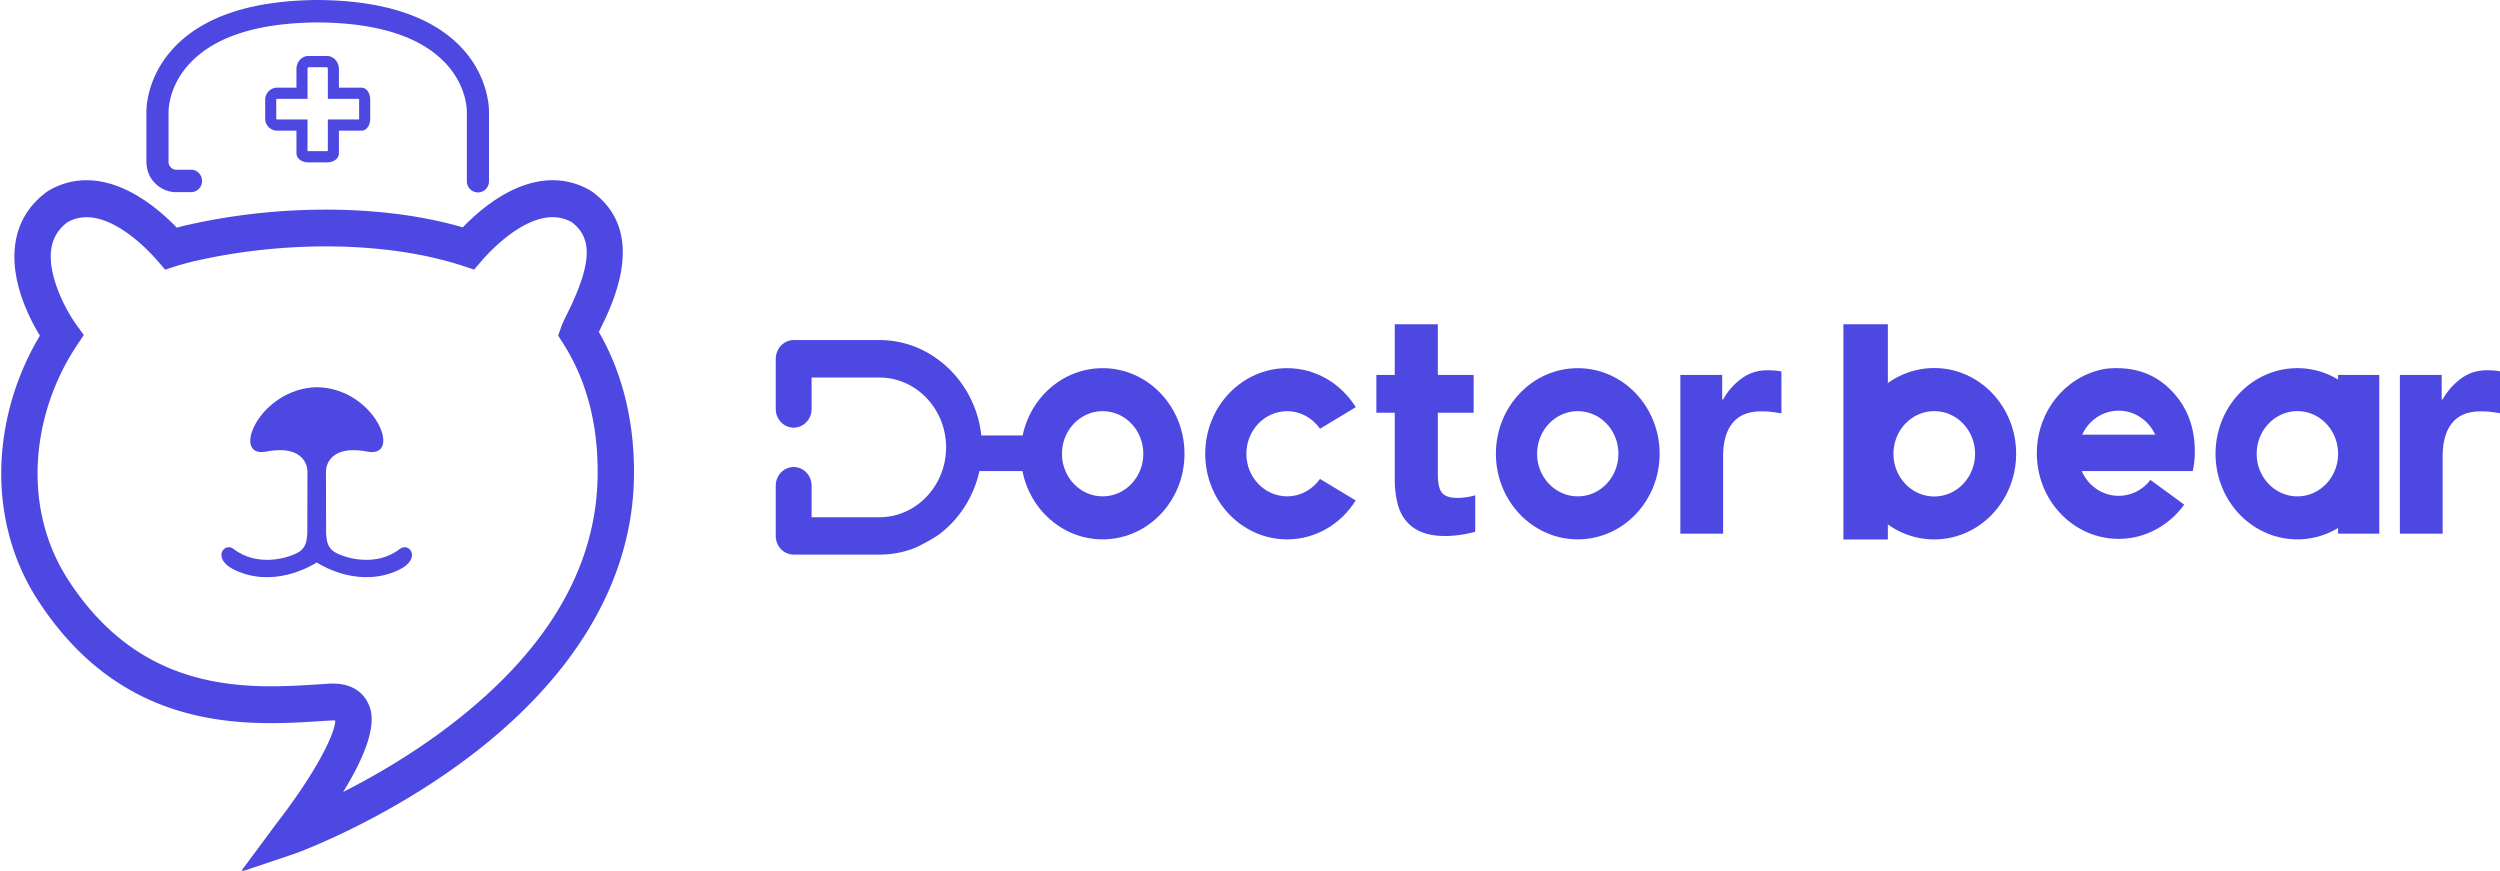 <svg xmlns="http://www.w3.org/2000/svg" width="201" height="70" viewBox="0 0 201 70"><g><g><g><g><g><path fill="#4d48e2" d="M19.343 70.102l2.885-3.893c3.355-4.34 4.733-7.335 4.726-8.28a2.075 2.075 0 0 0-.348-.003l-.67.043c-5.952.387-15.912 1.038-22.877-9.69A18.047 18.047 0 0 1 .661 42.73C-.624 37.606.329 31.79 3.207 26.987 2.315 25.52.786 22.49 1.24 19.537c.258-1.687 1.107-3.07 2.52-4.11l.118-.079c2.087-1.24 4.517-1.132 7.03.313 1.378.793 2.529 1.837 3.305 2.643.388-.103.777-.2.957-.237 7.008-1.582 14.817-1.618 20.893-.095.374.09.753.192 1.143.306.776-.804 1.92-1.837 3.287-2.623 2.51-1.441 4.94-1.547 7.023-.306l.116.077c4.457 3.274 1.649 8.968.59 11.112l-.074.153c1.919 3.315 2.892 7.325 2.822 11.657-.12 8.412-4.86 16.312-13.703 22.844-6.722 4.965-13.426 7.394-13.489 7.415zm10.194-13.671c.316.609 1.15 2.216-1.947 7.241 2.305-1.168 5.196-2.821 8.077-4.963 8.107-6.027 12.272-12.892 12.38-20.407.067-4.113-.869-7.714-2.78-10.704l-.392-.61.24-.688c.101-.29.266-.625.494-1.086 1.963-3.98 2.068-6.05.365-7.347-2.912-1.657-6.524 2.266-7.223 3.074l-.634.734-.914-.3a23.843 23.843 0 0 0-1.832-.527c-5.674-1.422-12.99-1.38-19.58.113l-.068.014c-.166.033-1.208.302-1.528.407l-.914.299-.634-.733c-.698-.81-4.312-4.733-7.227-3.08-.736.559-1.16 1.255-1.292 2.124-.348 2.266 1.325 5.173 2 6.102l.608.839-.573.864c-2.831 4.266-3.83 9.58-2.668 14.214a15.086 15.086 0 0 0 2.007 4.64c6.03 9.291 14.588 8.73 20.246 8.363l.678-.043c.116-.008.227-.011.334-.011 1.743 0 2.484.907 2.777 1.47z"/></g><g><path fill="#4d48e2" d="M32.15 44.133c-1.893 1.488-4.48.758-5.329.2-.428-.335-.548-.664-.602-1.434 0-.856-.012-5.011-.012-5.011s-.044-2.222 3.334-1.578c2.875.549.627-5.09-4.044-5.18-4.672.09-6.988 5.729-4.113 5.18 3.378-.644 3.334 1.578 3.334 1.578s-.01 4.155-.01 5.01c-.056.771-.175 1.1-.604 1.434-.849.56-3.422 1.289-5.33-.2-.744-.58-1.82.8.132 1.711 3.05 1.424 5.982-.257 6.557-.62.575.363 3.506 2.044 6.556.62 1.952-.911.875-2.294.132-1.71"/></g><g><path fill="#4d48e2" d="M29.057 7.048c.41 0 .707.413.707.98v1.504c0 .565-.298.975-.707.975h-1.808v1.813c0 .426-.407.735-.968.735h-1.485c-.548 0-.961-.316-.961-.735v-1.813h-1.553a.97.97 0 0 1-.962-.975V8.028c0-.54.431-.98.962-.98h1.553V5.553c0-.58.431-1.053.961-1.053h1.485c.534 0 .968.472.968 1.053v1.495zm-4.332 2.557v2.543c.02.003.044.004.071.004h1.485c.03 0 .056-.002.077-.005V9.605h2.511a.622.622 0 0 0 .004-.073V8.028a.593.593 0 0 0-.004-.078h-2.51V5.553c0-.093-.05-.15-.078-.15h-1.485c-.017 0-.07.054-.07.15V7.95h-2.444c-.041 0-.071.033-.071.078v1.504c0 .04.032.073.07.073z"/></g><g><path fill="#4d48e2" d="M39.316 9.054v5.518c0 .486-.381.884-.861.902h-.03c-.013 0-.018 0-.03-.007a.888.888 0 0 1-.86-.895V9.024c.005-.114.029-2.13-1.77-4-2.019-2.106-5.457-3.19-10.219-3.22-4.762.03-8.2 1.114-10.219 3.22-1.8 1.87-1.775 3.886-1.775 3.97v4.019c0 .174.07.331.19.451.125.12.279.187.45.181h1.165c.492 0 .89.403.89.902 0 .5-.398.903-.89.903h-1.2c-.807 0-1.585-.427-2.048-1.18-.238-.396-.339-.866-.339-1.329V9.024c0-.084-.07-2.78 2.24-5.216C16.366 1.318 20.243.037 25.54 0h.011c5.29.037 9.175 1.318 11.532 3.808 2.304 2.437 2.238 5.132 2.233 5.246"/></g></g><g><g><g><g><path fill="#4d48e2" d="M201.077 33.233c-.22-.035-.462-.071-.725-.106a6.893 6.893 0 0 0-.905-.053c-1.02 0-1.784.31-2.293.932-.51.622-.765 1.519-.765 2.691v6.208h-3.439V30.143h3.363v1.972h.076a5.223 5.223 0 0 1 1.428-1.64c.61-.47 1.324-.705 2.14-.705.492 0 .866.036 1.12.107z"/></g></g><g><path fill="#4d48e2" d="M191.294 30.144v12.762h-3.313v-.456a6.325 6.325 0 0 1-3.27.915c-3.634 0-6.581-3.081-6.581-6.882 0-3.802 2.947-6.883 6.582-6.883a6.32 6.32 0 0 1 3.27.915v-.37zm-6.582 9.764c1.795 0 3.249-1.513 3.27-3.386v-.079c-.021-1.873-1.475-3.387-3.27-3.387-1.808 0-3.274 1.535-3.274 3.427 0 1.892 1.466 3.425 3.274 3.425z"/></g><g><path fill="#4d48e2" d="M155.51 29.59c3.638 0 6.588 3.085 6.588 6.89 0 3.805-2.95 6.89-6.589 6.89-3.639 0-6.589-3.085-6.589-6.89 0-3.805 2.95-6.89 6.59-6.89m.004 10.328c1.813 0 3.282-1.537 3.282-3.433 0-1.895-1.47-3.431-3.282-3.431-1.813 0-3.282 1.536-3.282 3.431 0 1.896 1.47 3.433 3.282 3.433"/></g><g><path fill="#4d48e2" d="M148.21 43.375h3.573V26.07h-3.573z"/></g><g><path fill="#4d48e2" d="M167.372 37.875c.513 1.176 1.648 1.989 2.967 1.989a3.202 3.202 0 0 0 2.552-1.278l2.718 1.983a6.657 6.657 0 0 1-2.092 1.897 6.29 6.29 0 0 1-3.178.858c-1.999 0-3.793-.935-5-2.412-.03-.036-.06-.067-.088-.102a6.951 6.951 0 0 1-1.344-2.935 7.201 7.201 0 0 1 .01-2.928c.576-2.72 2.688-4.836 5.337-5.29a7.73 7.73 0 0 1 .924-.057c1.818 0 3.32.634 4.506 1.912.895.96 1.453 2.106 1.672 3.435.074.429.108.879.108 1.35 0 .561-.058 1.088-.171 1.578zm5.907-2.928c-.527-1.14-1.646-1.928-2.94-1.928s-2.407.788-2.934 1.928z"/></g><g><path fill="#4d48e2" d="M88.652 29.6c3.635 0 6.582 3.081 6.582 6.883 0 3.8-2.947 6.882-6.582 6.882s-6.582-3.081-6.582-6.882c0-3.802 2.947-6.883 6.582-6.883m0 10.308c1.807 0 3.271-1.533 3.271-3.425 0-1.893-1.464-3.427-3.27-3.427-1.807 0-3.272 1.534-3.272 3.427 0 1.892 1.465 3.425 3.271 3.425"/></g><g><path fill="#4d48e2" d="M103.484 39.905c-1.808 0-3.275-1.528-3.275-3.42 0-1.891 1.467-3.425 3.275-3.425 1.09 0 2.053.558 2.645 1.411l2.874-1.733c-1.173-1.89-3.207-3.138-5.519-3.138-3.636 0-6.584 3.082-6.584 6.886 0 3.797 2.948 6.88 6.584 6.88 2.308 0 4.34-1.248 5.514-3.129l-2.87-1.732c-.596.848-1.558 1.4-2.644 1.4"/></g><g><path fill="#4d48e2" d="M126.852 29.6c3.635 0 6.582 3.081 6.582 6.883 0 3.8-2.947 6.882-6.582 6.882s-6.582-3.081-6.582-6.882c0-3.802 2.947-6.883 6.582-6.883m0 10.308c1.807 0 3.27-1.533 3.27-3.425 0-1.893-1.463-3.427-3.27-3.427-1.806 0-3.271 1.534-3.271 3.427 0 1.892 1.465 3.425 3.27 3.425"/></g><g><path fill="#4d48e2" d="M110.66 30.146h1.478V26.07h3.464v4.076h2.88v3.038h-2.88v4.955c0 .747.12 1.248.357 1.506.238.258.628.386 1.172.386.526 0 1.02-.071 1.478-.213v2.93a8.183 8.183 0 0 1-1.198.253c-.441.063-.84.094-1.197.094-.764 0-1.406-.106-1.923-.32a3.097 3.097 0 0 1-1.262-.92c-.322-.398-.552-.882-.687-1.451a8.138 8.138 0 0 1-.204-1.892v-5.328h-1.478z"/></g><g><path fill="#4d48e2" d="M143.227 33.233a29.33 29.33 0 0 0-.725-.106 6.898 6.898 0 0 0-.905-.053c-1.02 0-1.783.31-2.293.932-.51.622-.765 1.519-.765 2.691v6.208H135.1V30.143h3.364v1.972h.075a5.23 5.23 0 0 1 1.428-1.64c.61-.47 1.325-.705 2.14-.705.492 0 .866.036 1.12.107z"/></g><g><path fill="#4d48e2" d="M82.978 37.873h-5.06c-.753 0-1.368-.644-1.368-1.431s.615-1.432 1.369-1.432h5.06c.752 0 1.368.645 1.368 1.432 0 .787-.616 1.431-1.369 1.431"/></g><g><path fill="#4d48e2" d="M77.346 30.878a8.327 8.327 0 0 0-1.777-1.858 7.89 7.89 0 0 0-4.876-1.68h-6.881c-.179 0-.348.038-.505.1-.39.153-.697.475-.842.883-.058.164-.095.34-.095.524v4.029c0 .832.646 1.507 1.442 1.507.796 0 1.441-.675 1.441-1.508v-2.522H70.7c2.959 0 5.365 2.516 5.365 5.617 0 3.093-2.406 5.617-5.365 5.617h-5.447v-2.53c0-.833-.645-1.508-1.441-1.508s-1.442.675-1.442 1.507V43.09c0 .406.156.784.418 1.058.18.192.408.32.653.387.028.008.055.02.085.027.076.015.153.02.23.024.02 0 .037.005.056.005h6.881a7.732 7.732 0 0 0 2.958-.577s1.026-.485 1.77-.991c.05-.03.099-.067.142-.104.332-.252.657-.54.955-.851a8.794 8.794 0 0 0 2.427-6.098 8.793 8.793 0 0 0-1.6-5.092"/></g></g></g></g></g></g></svg>
